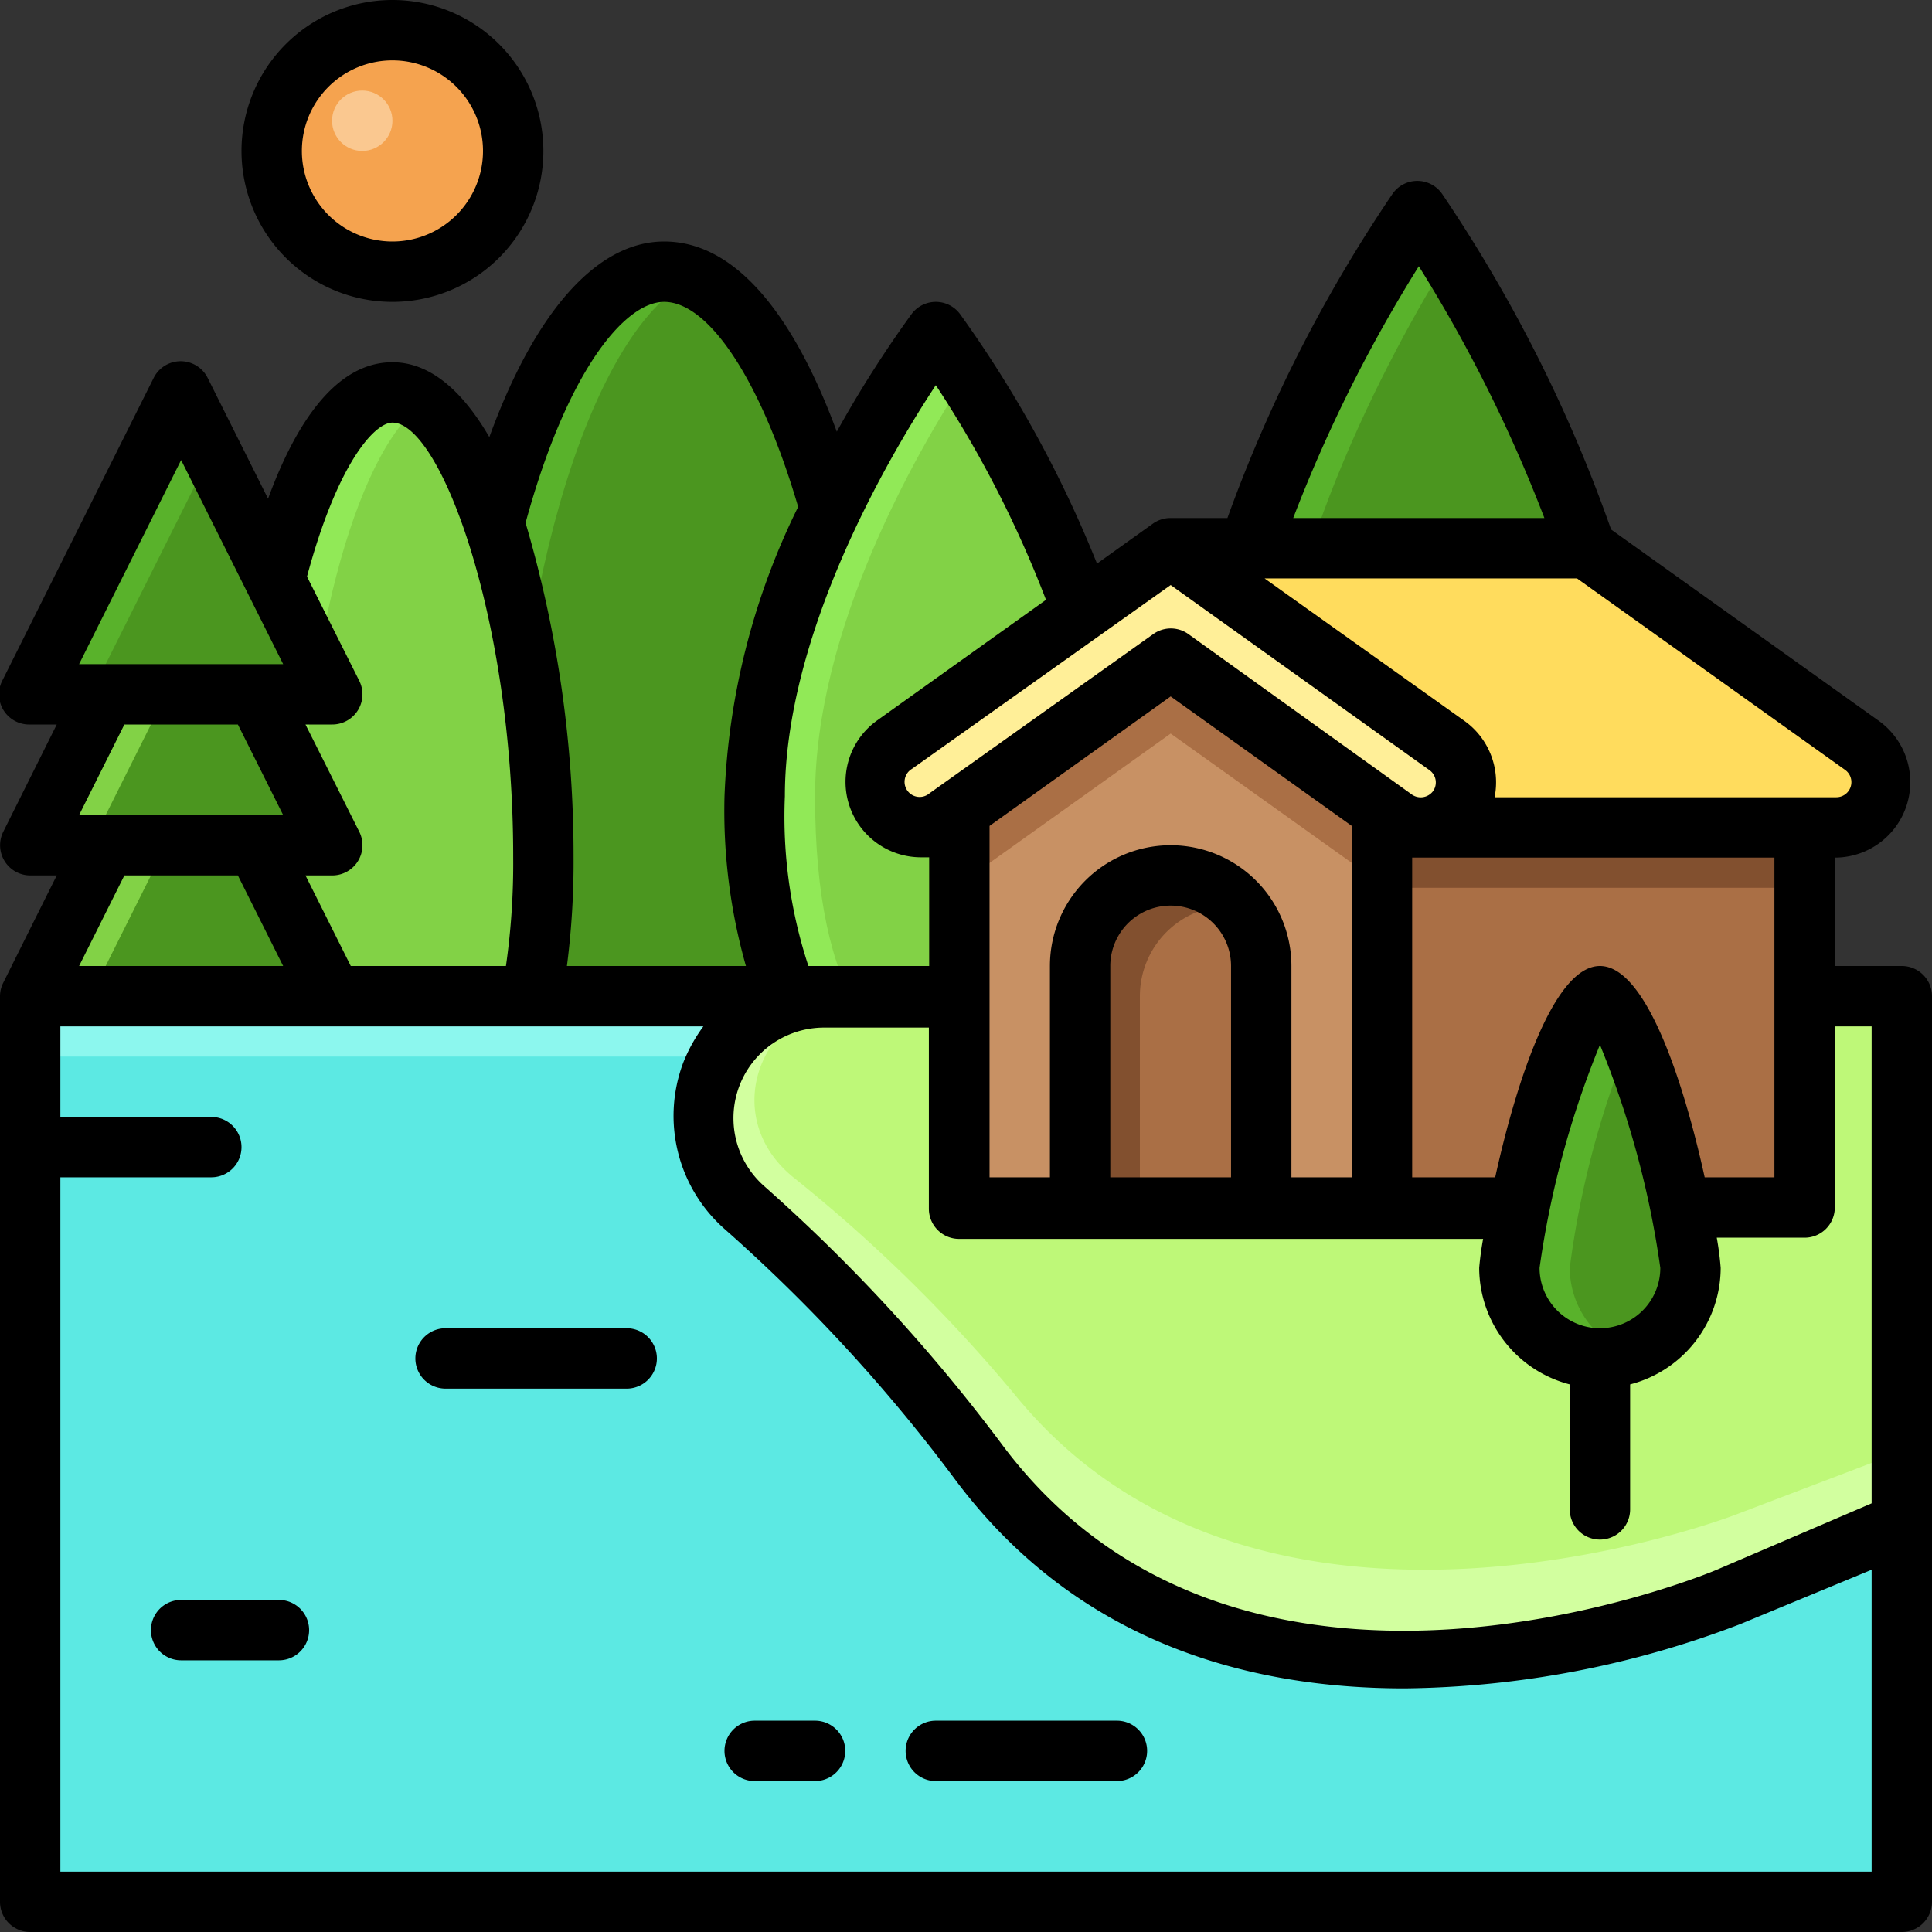 <svg xmlns="http://www.w3.org/2000/svg" width="512" height="512" data-name="Filled Expand" viewBox="0 0 64 64"><rect x="0" y="0" width="64" height="64" fill="#333333" stroke="none"/><path fill="#59b22b" d="M29 28.08C29 37.3 25.87 40 22 40s-7-2.7-7-11.92S18.13 9 22 9s7 9.86 7 19.08"/><path fill="#4b961f" d="M23 9.23c-3.39 1.5-6 10.44-6 18.85s2.61 11.38 6 11.85c3.39-.47 6-3.45 6-11.85s-2.61-17.35-6-18.85"/><path fill="#91e957" d="M37 26.38c0 7.44-2.69 9.62-6 9.62s-6-2.18-6-9.62S31 11 31 11s6 8 6 15.38"/><path fill="#82d246" d="M27 26.38c0 6.67 2.16 9.11 5 9.54 2.84-.43 5-2.87 5-9.54 0-5.51-3.29-11.29-5-13.92-1.71 2.63-5 8.41-5 13.92"/><path fill="#59b22b" d="M54 26.08C54 35.3 50.87 38 47 38s-7-2.7-7-11.92S47 7 47 7s7 9.86 7 19.08"/><path fill="#4b961f" d="M42 26.08c0 8.4 2.61 11.38 6 11.85 3.39-.47 6-3.45 6-11.85 0-7-4.07-14.43-6-17.55-1.93 3.12-6 10.52-6 17.55"/><path fill="#91e957" d="M18 28.38c0 7.44-2.24 9.62-5 9.62s-5-2.18-5-9.62S10.24 13 13 13s5 8 5 15.38"/><path fill="#82d246" d="M14 37.89c2.28-.51 4-3 4-9.51s-1.72-13.41-4-15c-2.28 1.62-4 8.52-4 15s1.72 9 4 9.51"/><path fill="#82d246" d="M11 33H1l5-10z"/><path fill="#4b961f" d="M3 33h8l-4-8z"/><path fill="#82d246" d="M11 28H1l5-10z"/><path fill="#4b961f" d="M3 28h8l-4-8z"/><path fill="#59b22b" d="M11 23H1l5-10z"/><path fill="#4b961f" d="M3 23h8l-4-8z"/><path fill="#8cf7ee" d="M1 33h62v30H1z"/><path fill="#5ce9e3" d="M1 35h62v28H1z"/><path fill="#d2ff9f" d="m63 50.46-5.74 2.42s-16.37 7-24.93-4.54A56 56 0 0 0 24.62 40a4 4 0 0 1 2.68-7H63z"/><path fill="#bef878" d="m63 48.08-5.49 2.09s-15.67 6.08-23.86-3.93A51 51 0 0 0 26.28 39c-2.61-2.12-1-6 2.56-6H63z"/><path fill="#aa6f45" d="m59.78 27-14-1v14h14z"/><path fill="#82502f" d="M45.78 29.41h14V27l-14-1z"/><path fill="#ffdc5d" d="m61.71 24.69-9.15-6.53H38.78l8.47 9.25H61a1.5 1.5 0 0 0 .76-2.72z"/><path fill="#c89164" d="m45.78 25-7-5-7 5v15h14z"/><path fill="#82502f" d="M38.78 29a3 3 0 0 1 3 3v8h-6v-8a3 3 0 0 1 3-3"/><path fill="#aa6f45" d="M41 30h-.24a3 3 0 0 0-3 3v7h4v-8a3 3 0 0 0-.76-2m4.78-.7V25l-7-5-7 5v4.3l7-5z"/><path fill="#ffef98" d="m46.19 27.13-7.41-5.29-7.41 5.29a1.49 1.49 0 0 1-2.09-.34 1.5 1.5 0 0 1 .35-2.1l9.15-6.53 9.15 6.53a1.5 1.5 0 0 1 .35 2.1 1.49 1.49 0 0 1-2.09.34"/><path fill="#59b22b" d="M50 42c0-1.66 2-9 3-9s3 7.34 3 9a3 3 0 0 1-6 0"/><path fill="#4b961f" d="M52 42a3 3 0 0 0 2 2.82A3 3 0 0 0 56 42a30.3 30.3 0 0 0-2-7.57A30.3 30.3 0 0 0 52 42"/><circle cx="13" cy="5" r="4" fill="#f5a34f"/><circle cx="12" cy="4" r="1" fill="#fac890"/><path d="M9.24 53H6a1 1 0 0 0 0 2h3.24a1 1 0 1 0 0-2M27 57h-2a1 1 0 0 0 0 2h2a1 1 0 0 0 0-2m-6.24-13h-6a1 1 0 1 0 0 2h6a1 1 0 1 0 0-2M37 57h-6a1 1 0 0 0 0 2h6a1 1 0 0 0 0-2M13 10a5 5 0 1 0-5-5 5 5 0 0 0 5 5m0-8a3 3 0 1 1-3 3 3 3 0 0 1 3-3"/><path d="M63 32h-2.22v-3.59a2.5 2.5 0 0 0 1.46-4.53l-8.87-6.34a48.7 48.7 0 0 0-5.6-11.12 1 1 0 0 0-1.64 0 48.5 48.5 0 0 0-5.47 10.74h-1.88a1 1 0 0 0-.58.18l-1.86 1.33a39 39 0 0 0-4.54-8.27 1 1 0 0 0-.8-.4 1 1 0 0 0-.8.4 38 38 0 0 0-2.48 3.9C26.62 11.31 24.77 8 22 8c-2.23 0-4.28 2.33-5.79 6.48C15.35 13 14.28 12 13 12c-1.92 0-3.24 2.12-4.12 4.52l-2-4a1 1 0 0 0-1.79 0l-5 10A1 1 0 0 0 1 24h.88L.11 27.55A1 1 0 0 0 1 29h.88L.11 32.55A1 1 0 0 0 0 33v30a1 1 0 0 0 1 1h62a1 1 0 0 0 1-1V33a1 1 0 0 0-1-1M47 8.82a48.5 48.5 0 0 1 4.16 8.34h-8.32A48.5 48.5 0 0 1 47 8.82m5.24 10.34 8.89 6.35a.5.5 0 0 1-.3.9H49.51a2.5 2.5 0 0 0-1-2.53l-6.62-4.72zM53 32c-1.56 0-2.81 4-3.47 7h-2.75V28.41h12V39h-2.31c-.66-3-1.91-7-3.47-7m2 10a2 2 0 0 1-4 0 30.8 30.8 0 0 1 2-7.39A30.8 30.8 0 0 1 55 42M38.78 19.38l8.57 6.13a.5.5 0 0 1 .12.7.51.51 0 0 1-.7.11L39.36 21a1 1 0 0 0-1.15 0l-7.42 5.28a.5.5 0 1 1-.58-.81zm0 8.62a4 4 0 0 0-4 4v7h-2V27.36l6-4.29 6 4.29V39h-2v-7a4 4 0 0 0-4-4m2 4v7h-4v-7a2 2 0 0 1 4 0M31 12.76a37 37 0 0 1 3.65 7.11l-5.6 4a2.5 2.5 0 0 0 1.45 4.53h.28V32h-4a15.8 15.8 0 0 1-.78-5.62c0-5.38 3.41-11.21 5-13.62M22 10c1.5 0 3.23 2.66 4.44 6.79A23.65 23.65 0 0 0 24 26.38a18.8 18.8 0 0 0 .71 5.62h-5.93a27 27 0 0 0 .22-3.62 39 39 0 0 0-1.59-11.06C18.79 12.27 20.7 10 22 10M11.9 27.55 10.12 24H11a1 1 0 0 0 .9-1.45l-1.73-3.45c1-3.73 2.23-5.1 2.83-5.1 1.58 0 4 6.44 4 14.38a24 24 0 0 1-.24 3.62h-5.14l-1.5-3H11a1 1 0 0 0 .9-1.45M6 15.24 9.38 22H2.62zM4.12 24h3.76l1.5 3H2.62zm0 5h3.76l1.5 3H2.62zM62 62H2V39h5a1 1 0 0 0 0-2H2v-3h21.3a5.3 5.3 0 0 0-.67 1.21 5 5 0 0 0 1.37 5.5 54.5 54.5 0 0 1 7.58 8.22c4.08 5.53 9.86 7 14.94 7a31.9 31.9 0 0 0 11.13-2.13L62 52zm0-12.2L56.87 52c-.16.07-15.74 6.61-23.73-4.22a57 57 0 0 0-7.85-8.51 3 3 0 0 1 2-5.23h3.48v6a1 1 0 0 0 1 1h17.36A10 10 0 0 0 49 42a4 4 0 0 0 3 3.86V50a1 1 0 0 0 2 0v-4.14A4 4 0 0 0 57 42a10 10 0 0 0-.13-1h2.91a1 1 0 0 0 1-1v-6H62z"/></svg>